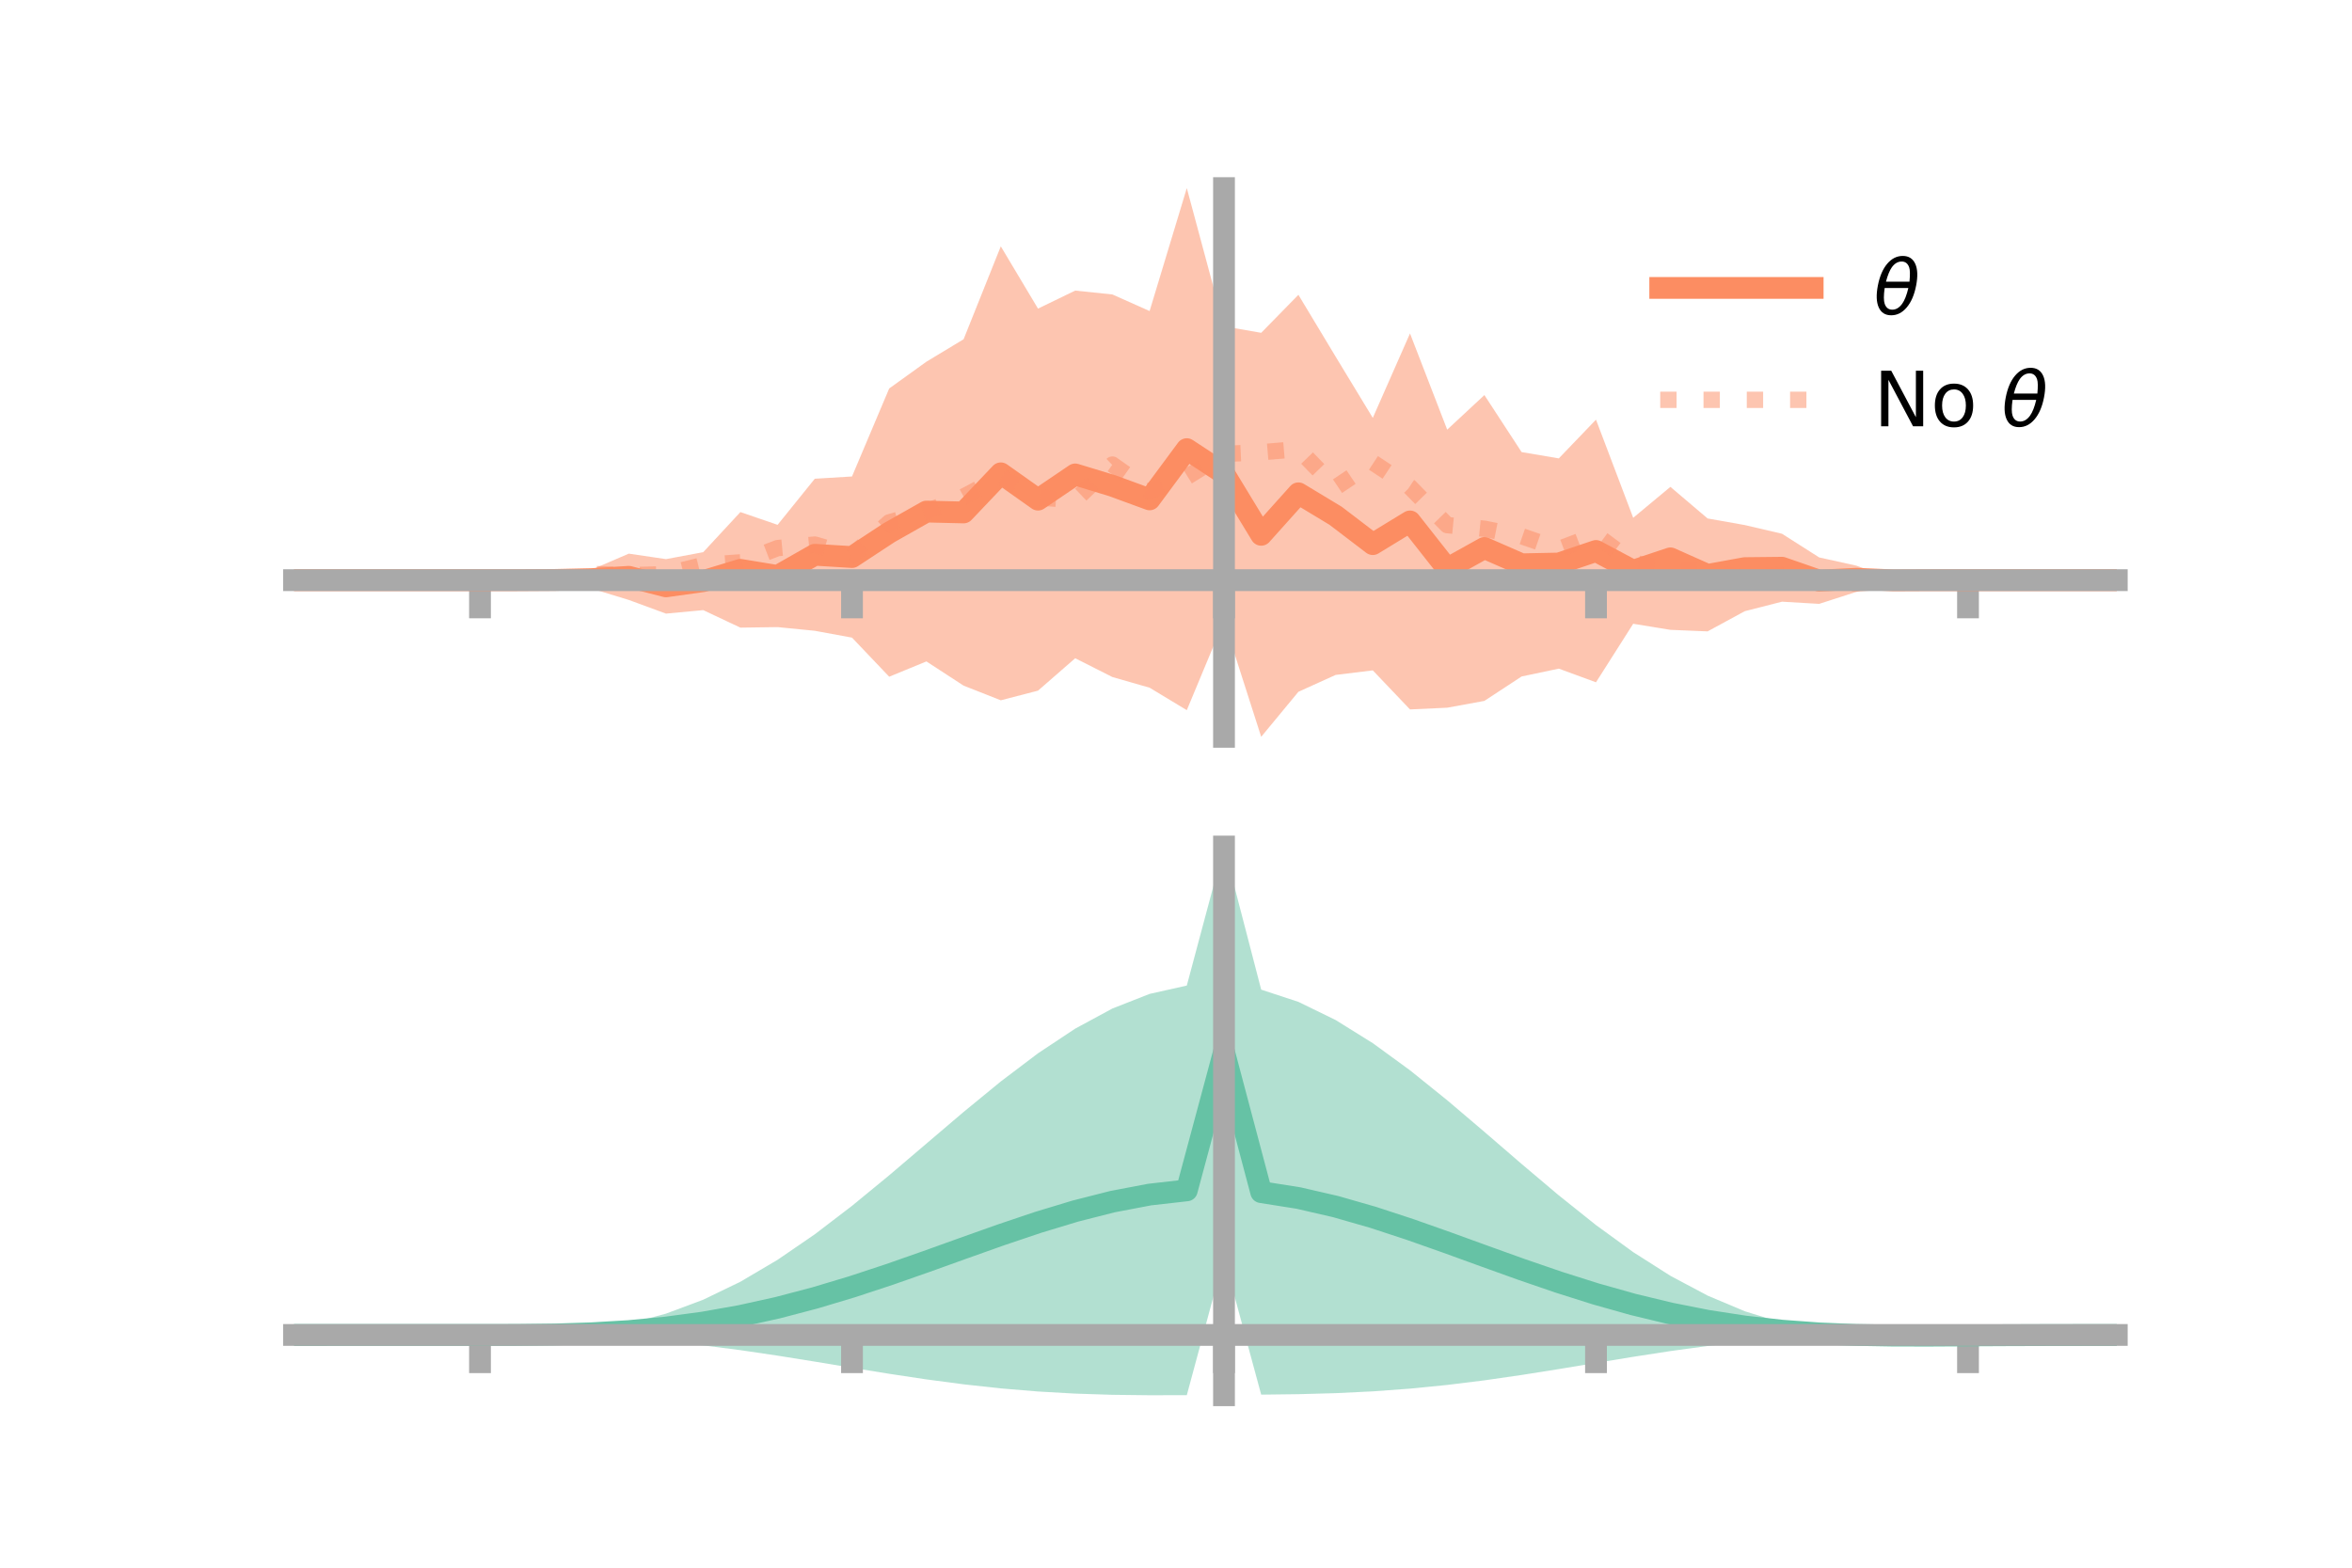 <?xml version="1.0" encoding="utf-8" standalone="no"?>
<!DOCTYPE svg PUBLIC "-//W3C//DTD SVG 1.1//EN"
  "http://www.w3.org/Graphics/SVG/1.1/DTD/svg11.dtd">
<!-- Created with matplotlib (https://matplotlib.org/) -->
<svg height="144pt" version="1.1" viewBox="0 0 216 144" width="216pt" xmlns="http://www.w3.org/2000/svg" xmlns:xlink="http://www.w3.org/1999/xlink">
 <defs>
  <style type="text/css">*{stroke-linecap:butt;stroke-linejoin:round;}</style>
 </defs>
 <g id="figure_1">
  <g id="patch_1">
   <path d="M 0 144 
L 216 144 
L 216 0 
L 0 0 
z
" style="fill:none;"/>
  </g>
  <g id="axes_1">
   <g id="patch_2">
    <path d="M 27 67.68 
L 194.4 67.68 
L 194.4 17.28 
L 27 17.28 
z
" style="fill:none;"/>
   </g>
   <g id="PolyCollection_1">
    <path clip-path="url(#p4897eecab2)" d="M 27 53.292 
L 27 53.292 
L 30.416 53.292 
L 33.833 53.292 
L 37.249 53.292 
L 40.665 53.292 
L 44.082 53.292 
L 47.498 53.284 
L 50.914 53.169 
L 54.331 52.324 
L 57.747 50.855 
L 61.163 51.358 
L 64.58 50.721 
L 67.996 47.036 
L 71.412 48.209 
L 74.829 43.974 
L 78.245 43.767 
L 81.661 35.684 
L 85.078 33.225 
L 88.494 31.163 
L 91.91 22.628 
L 95.327 28.348 
L 98.743 26.692 
L 102.159 27.048 
L 105.576 28.571 
L 108.992 17.28 
L 112.408 29.976 
L 115.824 30.57 
L 119.241 27.08 
L 122.657 32.754 
L 126.073 38.385 
L 129.49 30.628 
L 132.906 39.466 
L 136.322 36.289 
L 139.739 41.526 
L 143.155 42.105 
L 146.571 38.546 
L 149.988 47.562 
L 153.404 44.72 
L 156.82 47.623 
L 160.237 48.229 
L 163.653 49.028 
L 167.069 51.203 
L 170.486 51.959 
L 173.902 53.231 
L 177.318 53.287 
L 180.735 53.292 
L 184.151 53.292 
L 187.567 53.292 
L 190.984 53.292 
L 194.4 53.292 
L 194.4 53.292 
L 194.4 53.292 
L 190.984 53.292 
L 187.567 53.292 
L 184.151 53.292 
L 180.735 53.292 
L 177.318 53.298 
L 173.902 53.384 
L 170.486 54.363 
L 167.069 55.468 
L 163.653 55.268 
L 160.237 56.14 
L 156.82 57.996 
L 153.404 57.854 
L 149.988 57.296 
L 146.571 62.672 
L 143.155 61.418 
L 139.739 62.138 
L 136.322 64.38 
L 132.906 65.007 
L 129.49 65.165 
L 126.073 61.577 
L 122.657 61.996 
L 119.241 63.545 
L 115.824 67.68 
L 112.408 57.027 
L 108.992 65.231 
L 105.576 63.17 
L 102.159 62.189 
L 98.743 60.463 
L 95.327 63.44 
L 91.91 64.326 
L 88.494 62.979 
L 85.078 60.755 
L 81.661 62.16 
L 78.245 58.569 
L 74.829 57.941 
L 71.412 57.603 
L 67.996 57.651 
L 64.58 56.042 
L 61.163 56.364 
L 57.747 55.108 
L 54.331 54.063 
L 50.914 53.372 
L 47.498 53.297 
L 44.082 53.292 
L 40.665 53.292 
L 37.249 53.292 
L 33.833 53.292 
L 30.416 53.292 
L 27 53.292 
z
" style="fill:#fc8d62;fill-opacity:0.5;"/>
   </g>
   <g id="matplotlib.axis_1">
    <g id="xtick_1">
     <g id="line2d_1">
      <defs>
       <path d="M 0 0 
L 0 3.5 
" id="mcf10ba5cd0" style="stroke:#a9a9a9;stroke-width:2;"/>
      </defs>
      <g>
       <use style="fill:#a9a9a9;stroke:#a9a9a9;stroke-width:2;" x="44.082" xlink:href="#mcf10ba5cd0" y="53.292"/>
      </g>
     </g>
    </g>
    <g id="xtick_2">
     <g id="line2d_2">
      <g>
       <use style="fill:#a9a9a9;stroke:#a9a9a9;stroke-width:2;" x="78.245" xlink:href="#mcf10ba5cd0" y="53.292"/>
      </g>
     </g>
    </g>
    <g id="xtick_3">
     <g id="line2d_3">
      <g>
       <use style="fill:#a9a9a9;stroke:#a9a9a9;stroke-width:2;" x="112.408" xlink:href="#mcf10ba5cd0" y="53.292"/>
      </g>
     </g>
    </g>
    <g id="xtick_4">
     <g id="line2d_4">
      <g>
       <use style="fill:#a9a9a9;stroke:#a9a9a9;stroke-width:2;" x="146.571" xlink:href="#mcf10ba5cd0" y="53.292"/>
      </g>
     </g>
    </g>
    <g id="xtick_5">
     <g id="line2d_5">
      <g>
       <use style="fill:#a9a9a9;stroke:#a9a9a9;stroke-width:2;" x="180.735" xlink:href="#mcf10ba5cd0" y="53.292"/>
      </g>
     </g>
    </g>
   </g>
   <g id="matplotlib.axis_2"/>
   <g id="line2d_6">
    <path clip-path="url(#p4897eecab2)" d="M 27 53.292 
L 30.416 53.292 
L 33.833 53.292 
L 37.249 53.292 
L 40.665 53.292 
L 44.082 53.292 
L 47.498 53.291 
L 50.914 53.271 
L 54.331 53.194 
L 57.747 52.982 
L 61.163 53.861 
L 64.58 53.382 
L 67.996 52.343 
L 71.412 52.906 
L 74.829 50.958 
L 78.245 51.168 
L 81.661 48.922 
L 85.078 46.99 
L 88.494 47.071 
L 91.91 43.477 
L 95.327 45.894 
L 98.743 43.578 
L 102.159 44.619 
L 105.576 45.871 
L 108.992 41.256 
L 112.408 43.501 
L 115.824 49.125 
L 119.241 45.313 
L 122.657 47.375 
L 126.073 49.981 
L 129.49 47.896 
L 132.906 52.237 
L 136.322 50.335 
L 139.739 51.832 
L 143.155 51.762 
L 146.571 50.609 
L 149.988 52.429 
L 153.404 51.287 
L 156.82 52.809 
L 160.237 52.184 
L 163.653 52.148 
L 167.069 53.335 
L 170.486 53.161 
L 173.902 53.307 
L 177.318 53.292 
L 180.735 53.292 
L 184.151 53.292 
L 187.567 53.292 
L 190.984 53.292 
L 194.4 53.292 
" style="fill:none;stroke:#fc8d62;stroke-linecap:square;stroke-width:2;"/>
   </g>
   <g id="line2d_7">
    <path clip-path="url(#p4897eecab2)" d="M 27 53.292 
L 30.416 53.292 
L 33.833 53.292 
L 37.249 53.292 
L 40.665 53.292 
L 44.082 53.292 
L 47.498 53.291 
L 50.914 53.201 
L 54.331 52.719 
L 57.747 52.838 
L 61.163 52.744 
L 64.58 51.902 
L 67.996 51.656 
L 71.412 50.345 
L 74.829 50.021 
L 78.245 51.019 
L 81.661 47.984 
L 85.078 46.998 
L 88.494 45.619 
L 91.91 43.792 
L 95.327 45.699 
L 98.743 45.927 
L 102.159 42.674 
L 105.576 45.091 
L 108.992 43.811 
L 112.408 41.696 
L 115.824 41.542 
L 119.241 41.256 
L 122.657 44.776 
L 126.073 42.481 
L 129.49 44.737 
L 132.906 48.237 
L 136.322 48.568 
L 139.739 49.251 
L 143.155 50.432 
L 146.571 49.133 
L 149.988 51.675 
L 153.404 52.402 
L 156.82 52.407 
L 160.237 53.107 
L 163.653 52.795 
L 167.069 53.281 
L 170.486 53.607 
L 173.902 53.306 
L 177.318 53.292 
L 180.735 53.292 
L 184.151 53.292 
L 187.567 53.292 
L 190.984 53.292 
L 194.4 53.292 
" style="fill:none;stroke:#fc8d62;stroke-dasharray:1.5,2.475;stroke-dashoffset:0;stroke-opacity:0.5;stroke-width:1.5;"/>
   </g>
   <g id="patch_3">
    <path d="M 112.408 67.68 
L 112.408 17.28 
" style="fill:none;stroke:#a9a9a9;stroke-linecap:square;stroke-linejoin:miter;stroke-width:2;"/>
   </g>
   <g id="patch_4">
    <path d="M 194.4 67.68 
L 194.4 17.28 
" style="fill:none;"/>
   </g>
   <g id="patch_5">
    <path d="M 27 53.292 
L 194.4 53.292 
" style="fill:none;stroke:#a9a9a9;stroke-linecap:square;stroke-linejoin:miter;stroke-width:2;"/>
   </g>
   <g id="patch_6">
    <path d="M 27 17.28 
L 194.4 17.28 
" style="fill:none;"/>
   </g>
   <g id="legend_1">
    <g id="line2d_8">
     <path d="M 152.47 26.449 
L 166.47 26.449 
" style="fill:none;stroke:#fc8d62;stroke-linecap:square;stroke-width:2;"/>
    </g>
    <g id="line2d_9"/>
    <g id="text_1">
     <!-- $\theta$ -->
     <g transform="translate(172.07 28.899)scale(0.07 -0.07)">
      <defs>
       <path d="M 45.516 34.672 
L 14.453 34.672 
Q 12.359 20.062 14.5 13.875 
Q 17.188 6.25 24.469 6.25 
Q 31.781 6.25 37.359 13.922 
Q 42.234 20.656 45.516 34.672 
z
M 47.016 42.969 
Q 48.344 56.844 46.625 61.719 
Q 43.953 69.438 36.766 69.438 
Q 29.297 69.438 23.828 61.812 
Q 19.531 55.672 16.156 42.969 
z
M 38.188 76.766 
Q 49.906 76.766 54.594 66.406 
Q 59.281 56.109 55.719 37.844 
Q 52.203 19.625 43.453 9.281 
Q 34.766 -1.125 23.047 -1.125 
Q 11.281 -1.125 6.641 9.281 
Q 2 19.625 5.516 37.844 
Q 9.078 56.109 17.719 66.406 
Q 26.422 76.766 38.188 76.766 
z
" id="DejaVuSans-Oblique-952"/>
      </defs>
      <use transform="translate(0 0.234)" xlink:href="#DejaVuSans-Oblique-952"/>
     </g>
    </g>
    <g id="line2d_10">
     <path d="M 152.47 36.724 
L 166.47 36.724 
" style="fill:none;stroke:#fc8d62;stroke-dasharray:1.5,2.475;stroke-dashoffset:0;stroke-opacity:0.5;stroke-width:1.5;"/>
    </g>
    <g id="line2d_11"/>
    <g id="text_2">
     <!-- No $\theta$ -->
     <g transform="translate(172.07 39.174)scale(0.07 -0.07)">
      <defs>
       <path d="M 9.812 72.906 
L 23.094 72.906 
L 55.422 11.922 
L 55.422 72.906 
L 64.984 72.906 
L 64.984 0 
L 51.703 0 
L 19.391 60.984 
L 19.391 0 
L 9.812 0 
z
" id="DejaVuSans-78"/>
       <path d="M 30.609 48.391 
Q 23.391 48.391 19.188 42.75 
Q 14.984 37.109 14.984 27.297 
Q 14.984 17.484 19.156 11.844 
Q 23.344 6.203 30.609 6.203 
Q 37.797 6.203 41.984 11.859 
Q 46.188 17.531 46.188 27.297 
Q 46.188 37.016 41.984 42.703 
Q 37.797 48.391 30.609 48.391 
z
M 30.609 56 
Q 42.328 56 49.016 48.375 
Q 55.719 40.766 55.719 27.297 
Q 55.719 13.875 49.016 6.219 
Q 42.328 -1.422 30.609 -1.422 
Q 18.844 -1.422 12.172 6.219 
Q 5.516 13.875 5.516 27.297 
Q 5.516 40.766 12.172 48.375 
Q 18.844 56 30.609 56 
z
" id="DejaVuSans-111"/>
       <path id="DejaVuSans-32"/>
      </defs>
      <use transform="translate(0 0.234)" xlink:href="#DejaVuSans-78"/>
      <use transform="translate(74.805 0.234)" xlink:href="#DejaVuSans-111"/>
      <use transform="translate(135.986 0.234)" xlink:href="#DejaVuSans-32"/>
      <use transform="translate(167.773 0.234)" xlink:href="#DejaVuSans-Oblique-952"/>
     </g>
    </g>
   </g>
  </g>
  <g id="axes_2">
   <g id="patch_7">
    <path d="M 27 128.16 
L 194.4 128.16 
L 194.4 77.76 
L 27 77.76 
z
" style="fill:none;"/>
   </g>
   <g id="PolyCollection_2">
    <path clip-path="url(#pc2168ea2df)" d="M 27 122.628 
L 27 122.622 
L 30.416 122.623 
L 33.833 122.624 
L 37.249 122.624 
L 40.665 122.624 
L 44.082 122.624 
L 47.498 122.605 
L 50.914 122.482 
L 54.331 122.165 
L 57.747 121.578 
L 61.163 120.663 
L 64.58 119.386 
L 67.996 117.734 
L 71.412 115.718 
L 74.829 113.375 
L 78.245 110.762 
L 81.661 107.956 
L 85.078 105.047 
L 88.494 102.139 
L 91.91 99.337 
L 95.327 96.751 
L 98.743 94.485 
L 102.159 92.638 
L 105.576 91.295 
L 108.992 90.529 
L 112.408 77.76 
L 115.824 90.904 
L 119.241 92.026 
L 122.657 93.693 
L 126.073 95.82 
L 129.49 98.311 
L 132.906 101.063 
L 136.322 103.967 
L 139.739 106.914 
L 143.155 109.801 
L 146.571 112.529 
L 149.988 115.015 
L 153.404 117.189 
L 156.82 119.008 
L 160.237 120.446 
L 163.653 121.505 
L 167.069 122.199 
L 170.486 122.505 
L 173.902 122.523 
L 177.318 122.536 
L 180.735 122.563 
L 184.151 122.586 
L 187.567 122.602 
L 190.984 122.612 
L 194.4 122.618 
L 194.4 122.635 
L 194.4 122.635 
L 190.984 122.648 
L 187.567 122.67 
L 184.151 122.708 
L 180.735 122.765 
L 177.318 122.831 
L 173.902 122.838 
L 170.486 122.739 
L 167.069 122.761 
L 163.653 122.952 
L 160.237 123.247 
L 156.82 123.635 
L 153.404 124.103 
L 149.988 124.63 
L 146.571 125.191 
L 143.155 125.757 
L 139.739 126.299 
L 136.322 126.792 
L 132.906 127.214 
L 129.49 127.553 
L 126.073 127.803 
L 122.657 127.969 
L 119.241 128.062 
L 115.824 128.105 
L 112.408 115.494 
L 108.992 128.152 
L 105.576 128.16 
L 102.159 128.12 
L 98.743 128.01 
L 95.327 127.816 
L 91.91 127.531 
L 88.494 127.157 
L 85.078 126.705 
L 81.661 126.19 
L 78.245 125.637 
L 74.829 125.071 
L 71.412 124.523 
L 67.996 124.018 
L 64.58 123.579 
L 61.163 123.221 
L 57.747 122.952 
L 54.331 122.772 
L 50.914 122.671 
L 47.498 122.631 
L 44.082 122.624 
L 40.665 122.624 
L 37.249 122.624 
L 33.833 122.624 
L 30.416 122.625 
L 27 122.628 
z
" style="fill:#66c2a5;fill-opacity:0.5;"/>
   </g>
   <g id="matplotlib.axis_3">
    <g id="xtick_6">
     <g id="line2d_12">
      <g>
       <use style="fill:#a9a9a9;stroke:#a9a9a9;stroke-width:2;" x="44.082" xlink:href="#mcf10ba5cd0" y="122.624"/>
      </g>
     </g>
    </g>
    <g id="xtick_7">
     <g id="line2d_13">
      <g>
       <use style="fill:#a9a9a9;stroke:#a9a9a9;stroke-width:2;" x="78.245" xlink:href="#mcf10ba5cd0" y="122.624"/>
      </g>
     </g>
    </g>
    <g id="xtick_8">
     <g id="line2d_14">
      <g>
       <use style="fill:#a9a9a9;stroke:#a9a9a9;stroke-width:2;" x="112.408" xlink:href="#mcf10ba5cd0" y="122.624"/>
      </g>
     </g>
    </g>
    <g id="xtick_9">
     <g id="line2d_15">
      <g>
       <use style="fill:#a9a9a9;stroke:#a9a9a9;stroke-width:2;" x="146.571" xlink:href="#mcf10ba5cd0" y="122.624"/>
      </g>
     </g>
    </g>
    <g id="xtick_10">
     <g id="line2d_16">
      <g>
       <use style="fill:#a9a9a9;stroke:#a9a9a9;stroke-width:2;" x="180.735" xlink:href="#mcf10ba5cd0" y="122.624"/>
      </g>
     </g>
    </g>
   </g>
   <g id="matplotlib.axis_4"/>
   <g id="line2d_17">
    <path clip-path="url(#pc2168ea2df)" d="M 27 122.625 
L 30.416 122.624 
L 33.833 122.624 
L 37.249 122.624 
L 40.665 122.624 
L 44.082 122.624 
L 47.498 122.618 
L 50.914 122.577 
L 54.331 122.469 
L 57.747 122.265 
L 61.163 121.942 
L 64.58 121.482 
L 67.996 120.876 
L 71.412 120.121 
L 74.829 119.223 
L 78.245 118.199 
L 81.661 117.073 
L 85.078 115.876 
L 88.494 114.648 
L 91.91 113.434 
L 95.327 112.283 
L 98.743 111.248 
L 102.159 110.379 
L 105.576 109.728 
L 108.992 109.341 
L 112.408 96.627 
L 115.824 109.504 
L 119.241 110.044 
L 122.657 110.831 
L 126.073 111.811 
L 129.49 112.932 
L 132.906 114.138 
L 136.322 115.379 
L 139.739 116.607 
L 143.155 117.779 
L 146.571 118.86 
L 149.988 119.822 
L 153.404 120.646 
L 156.82 121.322 
L 160.237 121.847 
L 163.653 122.228 
L 167.069 122.48 
L 170.486 122.622 
L 173.902 122.68 
L 177.318 122.683 
L 180.735 122.664 
L 184.151 122.647 
L 187.567 122.636 
L 190.984 122.63 
L 194.4 122.627 
" style="fill:none;stroke:#66c2a5;stroke-linecap:square;stroke-width:2;"/>
   </g>
   <g id="patch_8">
    <path d="M 112.408 128.16 
L 112.408 77.76 
" style="fill:none;stroke:#a9a9a9;stroke-linecap:square;stroke-linejoin:miter;stroke-width:2;"/>
   </g>
   <g id="patch_9">
    <path d="M 194.4 128.16 
L 194.4 77.76 
" style="fill:none;"/>
   </g>
   <g id="patch_10">
    <path d="M 27 122.624 
L 194.4 122.624 
" style="fill:none;stroke:#a9a9a9;stroke-linecap:square;stroke-linejoin:miter;stroke-width:2;"/>
   </g>
   <g id="patch_11">
    <path d="M 27 77.76 
L 194.4 77.76 
" style="fill:none;"/>
   </g>
  </g>
 </g>
 <defs>
  <clipPath id="p4897eecab2">
   <rect height="50.4" width="167.4" x="27" y="17.28"/>
  </clipPath>
  <clipPath id="pc2168ea2df">
   <rect height="50.4" width="167.4" x="27" y="77.76"/>
  </clipPath>
 </defs>
</svg>
